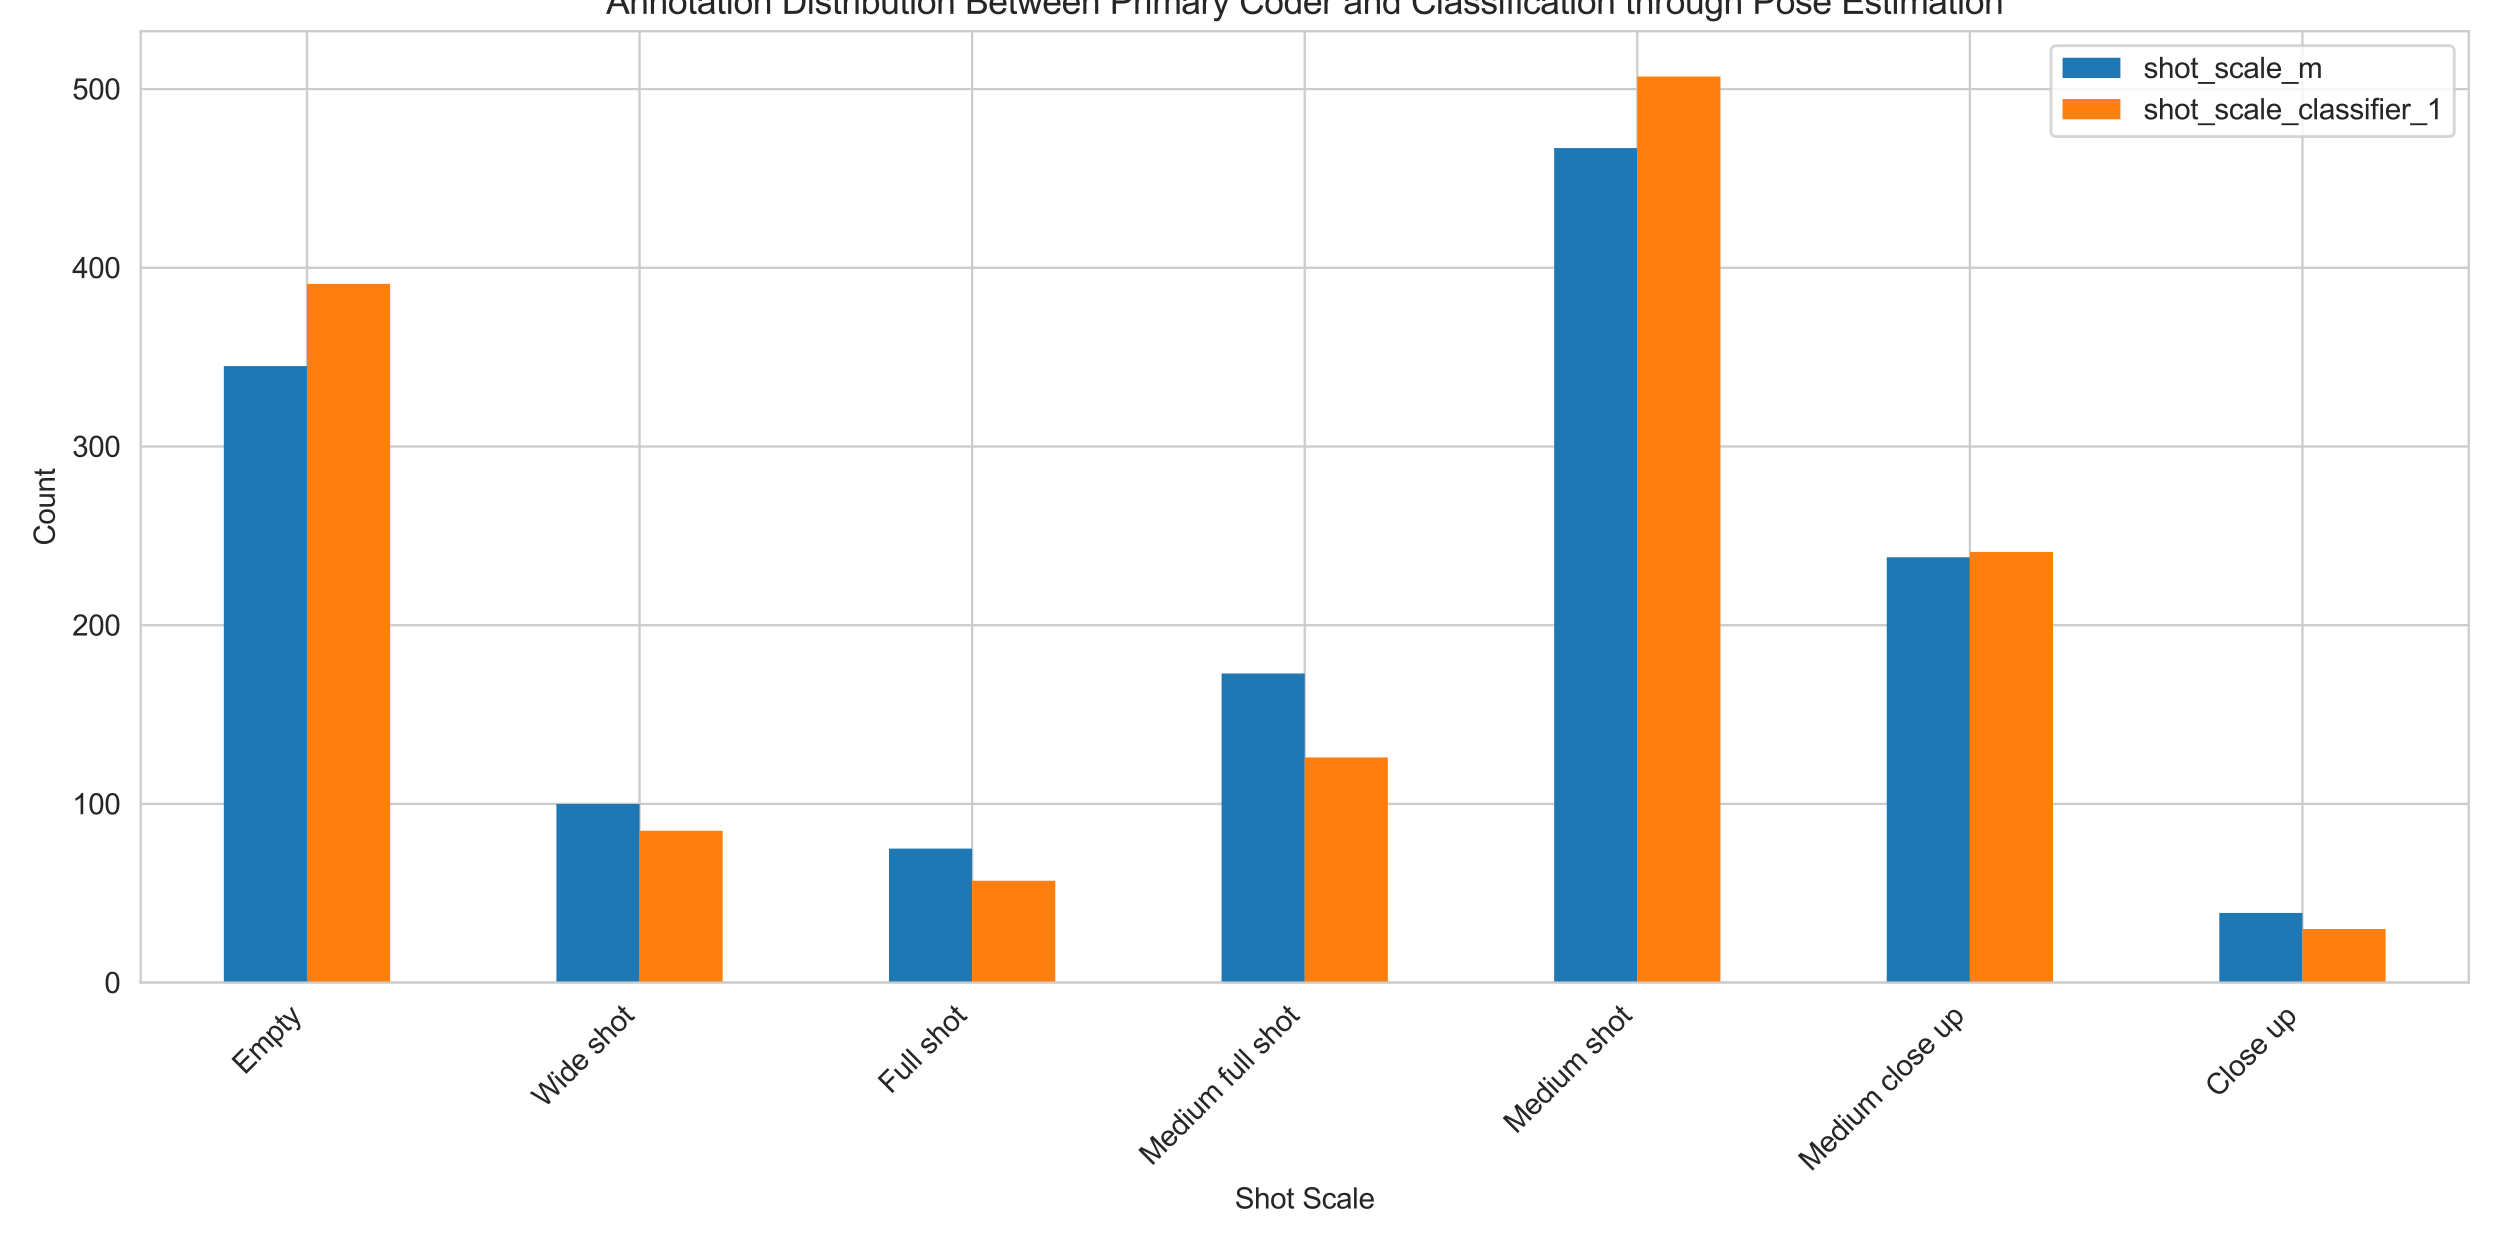 <?xml version="1.0" encoding="utf-8" standalone="no"?>
<!DOCTYPE svg PUBLIC "-//W3C//DTD SVG 1.1//EN"
  "http://www.w3.org/Graphics/SVG/1.1/DTD/svg11.dtd">
<svg xmlns:xlink="http://www.w3.org/1999/xlink" width="864pt" height="432pt" viewBox="0 0 864 432" xmlns="http://www.w3.org/2000/svg" version="1.1">
 <defs>
  <style type="text/css">*{stroke-linejoin: round; stroke-linecap: butt}</style>
 </defs>
 <g id="figure_1">
  <g id="patch_1">
   <path d="M 0 432 
L 864 432 
L 864 0 
L 0 0 
z
" style="fill: #ffffff"/>
  </g>
  <g id="axes_1">
   <g id="patch_2">
    <path d="M 48.62 339.599 
L 853.2 339.599 
L 853.2 10.8 
L 48.62 10.8 
z
" style="fill: #ffffff"/>
   </g>
   <g id="matplotlib.axis_1">
    <g id="xtick_1">
     <g id="line2d_1">
      <path d="M 106.09 339.599 
L 106.09 10.8 
" clip-path="url(#p7ef4efbaeb)" style="fill: none; stroke: #cccccc; stroke-width: 0.8; stroke-linecap: round"/>
     </g>
     <g id="text_1">
      <!-- Empty -->
      <g style="fill: #262626" transform="translate(84.563 371.699) rotate(-45) scale(0.1 -0.1)">
       <defs>
        <path id="ArialMT-45" d="M 506 0 
L 506 4581 
L 3819 4581 
L 3819 4041 
L 1113 4041 
L 1113 2638 
L 3647 2638 
L 3647 2100 
L 1113 2100 
L 1113 541 
L 3925 541 
L 3925 0 
L 506 0 
z
" transform="scale(0.016)"/>
        <path id="ArialMT-6d" d="M 422 0 
L 422 3319 
L 925 3319 
L 925 2853 
Q 1081 3097 1340 3245 
Q 1600 3394 1931 3394 
Q 2300 3394 2536 3241 
Q 2772 3088 2869 2813 
Q 3263 3394 3894 3394 
Q 4388 3394 4653 3120 
Q 4919 2847 4919 2278 
L 4919 0 
L 4359 0 
L 4359 2091 
Q 4359 2428 4304 2576 
Q 4250 2725 4106 2815 
Q 3963 2906 3769 2906 
Q 3419 2906 3187 2673 
Q 2956 2441 2956 1928 
L 2956 0 
L 2394 0 
L 2394 2156 
Q 2394 2531 2256 2718 
Q 2119 2906 1806 2906 
Q 1569 2906 1367 2781 
Q 1166 2656 1075 2415 
Q 984 2175 984 1722 
L 984 0 
L 422 0 
z
" transform="scale(0.016)"/>
        <path id="ArialMT-70" d="M 422 -1272 
L 422 3319 
L 934 3319 
L 934 2888 
Q 1116 3141 1344 3267 
Q 1572 3394 1897 3394 
Q 2322 3394 2647 3175 
Q 2972 2956 3137 2557 
Q 3303 2159 3303 1684 
Q 3303 1175 3120 767 
Q 2938 359 2589 142 
Q 2241 -75 1856 -75 
Q 1575 -75 1351 44 
Q 1128 163 984 344 
L 984 -1272 
L 422 -1272 
z
M 931 1641 
Q 931 1000 1190 694 
Q 1450 388 1819 388 
Q 2194 388 2461 705 
Q 2728 1022 2728 1688 
Q 2728 2322 2467 2637 
Q 2206 2953 1844 2953 
Q 1484 2953 1207 2617 
Q 931 2281 931 1641 
z
" transform="scale(0.016)"/>
        <path id="ArialMT-74" d="M 1650 503 
L 1731 6 
Q 1494 -44 1306 -44 
Q 1000 -44 831 53 
Q 663 150 594 308 
Q 525 466 525 972 
L 525 2881 
L 113 2881 
L 113 3319 
L 525 3319 
L 525 4141 
L 1084 4478 
L 1084 3319 
L 1650 3319 
L 1650 2881 
L 1084 2881 
L 1084 941 
Q 1084 700 1114 631 
Q 1144 563 1211 522 
Q 1278 481 1403 481 
Q 1497 481 1650 503 
z
" transform="scale(0.016)"/>
        <path id="ArialMT-79" d="M 397 -1278 
L 334 -750 
Q 519 -800 656 -800 
Q 844 -800 956 -737 
Q 1069 -675 1141 -563 
Q 1194 -478 1313 -144 
Q 1328 -97 1363 -6 
L 103 3319 
L 709 3319 
L 1400 1397 
Q 1534 1031 1641 628 
Q 1738 1016 1872 1384 
L 2581 3319 
L 3144 3319 
L 1881 -56 
Q 1678 -603 1566 -809 
Q 1416 -1088 1222 -1217 
Q 1028 -1347 759 -1347 
Q 597 -1347 397 -1278 
z
" transform="scale(0.016)"/>
       </defs>
       <use xlink:href="#ArialMT-45"/>
       <use xlink:href="#ArialMT-6d" transform="translate(66.699 0)"/>
       <use xlink:href="#ArialMT-70" transform="translate(150 0)"/>
       <use xlink:href="#ArialMT-74" transform="translate(205.615 0)"/>
       <use xlink:href="#ArialMT-79" transform="translate(233.398 0)"/>
      </g>
     </g>
    </g>
    <g id="xtick_2">
     <g id="line2d_2">
      <path d="M 221.03 339.599 
L 221.03 10.8 
" clip-path="url(#p7ef4efbaeb)" style="fill: none; stroke: #cccccc; stroke-width: 0.8; stroke-linecap: round"/>
     </g>
     <g id="text_2">
      <!-- Wide shot -->
      <g style="fill: #262626" transform="translate(188.186 383.099) rotate(-45) scale(0.1 -0.1)">
       <defs>
        <path id="ArialMT-57" d="M 1294 0 
L 78 4581 
L 700 4581 
L 1397 1578 
Q 1509 1106 1591 641 
Q 1766 1375 1797 1488 
L 2669 4581 
L 3400 4581 
L 4056 2263 
Q 4303 1400 4413 641 
Q 4500 1075 4641 1638 
L 5359 4581 
L 5969 4581 
L 4713 0 
L 4128 0 
L 3163 3491 
Q 3041 3928 3019 4028 
Q 2947 3713 2884 3491 
L 1913 0 
L 1294 0 
z
" transform="scale(0.016)"/>
        <path id="ArialMT-69" d="M 425 3934 
L 425 4581 
L 988 4581 
L 988 3934 
L 425 3934 
z
M 425 0 
L 425 3319 
L 988 3319 
L 988 0 
L 425 0 
z
" transform="scale(0.016)"/>
        <path id="ArialMT-64" d="M 2575 0 
L 2575 419 
Q 2259 -75 1647 -75 
Q 1250 -75 917 144 
Q 584 363 401 755 
Q 219 1147 219 1656 
Q 219 2153 384 2558 
Q 550 2963 881 3178 
Q 1213 3394 1622 3394 
Q 1922 3394 2156 3267 
Q 2391 3141 2538 2938 
L 2538 4581 
L 3097 4581 
L 3097 0 
L 2575 0 
z
M 797 1656 
Q 797 1019 1065 703 
Q 1334 388 1700 388 
Q 2069 388 2326 689 
Q 2584 991 2584 1609 
Q 2584 2291 2321 2609 
Q 2059 2928 1675 2928 
Q 1300 2928 1048 2622 
Q 797 2316 797 1656 
z
" transform="scale(0.016)"/>
        <path id="ArialMT-65" d="M 2694 1069 
L 3275 997 
Q 3138 488 2766 206 
Q 2394 -75 1816 -75 
Q 1088 -75 661 373 
Q 234 822 234 1631 
Q 234 2469 665 2931 
Q 1097 3394 1784 3394 
Q 2450 3394 2872 2941 
Q 3294 2488 3294 1666 
Q 3294 1616 3291 1516 
L 816 1516 
Q 847 969 1125 678 
Q 1403 388 1819 388 
Q 2128 388 2347 550 
Q 2566 713 2694 1069 
z
M 847 1978 
L 2700 1978 
Q 2663 2397 2488 2606 
Q 2219 2931 1791 2931 
Q 1403 2931 1139 2672 
Q 875 2413 847 1978 
z
" transform="scale(0.016)"/>
        <path id="ArialMT-20" transform="scale(0.016)"/>
        <path id="ArialMT-73" d="M 197 991 
L 753 1078 
Q 800 744 1014 566 
Q 1228 388 1613 388 
Q 2000 388 2187 545 
Q 2375 703 2375 916 
Q 2375 1106 2209 1216 
Q 2094 1291 1634 1406 
Q 1016 1563 777 1677 
Q 538 1791 414 1992 
Q 291 2194 291 2438 
Q 291 2659 392 2848 
Q 494 3038 669 3163 
Q 800 3259 1026 3326 
Q 1253 3394 1513 3394 
Q 1903 3394 2198 3281 
Q 2494 3169 2634 2976 
Q 2775 2784 2828 2463 
L 2278 2388 
Q 2241 2644 2061 2787 
Q 1881 2931 1553 2931 
Q 1166 2931 1000 2803 
Q 834 2675 834 2503 
Q 834 2394 903 2306 
Q 972 2216 1119 2156 
Q 1203 2125 1616 2013 
Q 2213 1853 2448 1751 
Q 2684 1650 2818 1456 
Q 2953 1263 2953 975 
Q 2953 694 2789 445 
Q 2625 197 2315 61 
Q 2006 -75 1616 -75 
Q 969 -75 630 194 
Q 291 463 197 991 
z
" transform="scale(0.016)"/>
        <path id="ArialMT-68" d="M 422 0 
L 422 4581 
L 984 4581 
L 984 2938 
Q 1378 3394 1978 3394 
Q 2347 3394 2619 3248 
Q 2891 3103 3008 2847 
Q 3125 2591 3125 2103 
L 3125 0 
L 2563 0 
L 2563 2103 
Q 2563 2525 2380 2717 
Q 2197 2909 1863 2909 
Q 1613 2909 1392 2779 
Q 1172 2650 1078 2428 
Q 984 2206 984 1816 
L 984 0 
L 422 0 
z
" transform="scale(0.016)"/>
        <path id="ArialMT-6f" d="M 213 1659 
Q 213 2581 725 3025 
Q 1153 3394 1769 3394 
Q 2453 3394 2887 2945 
Q 3322 2497 3322 1706 
Q 3322 1066 3130 698 
Q 2938 331 2570 128 
Q 2203 -75 1769 -75 
Q 1072 -75 642 372 
Q 213 819 213 1659 
z
M 791 1659 
Q 791 1022 1069 705 
Q 1347 388 1769 388 
Q 2188 388 2466 706 
Q 2744 1025 2744 1678 
Q 2744 2294 2464 2611 
Q 2184 2928 1769 2928 
Q 1347 2928 1069 2612 
Q 791 2297 791 1659 
z
" transform="scale(0.016)"/>
       </defs>
       <use xlink:href="#ArialMT-57"/>
       <use xlink:href="#ArialMT-69" transform="translate(94.385 0)"/>
       <use xlink:href="#ArialMT-64" transform="translate(116.602 0)"/>
       <use xlink:href="#ArialMT-65" transform="translate(172.217 0)"/>
       <use xlink:href="#ArialMT-20" transform="translate(227.832 0)"/>
       <use xlink:href="#ArialMT-73" transform="translate(255.615 0)"/>
       <use xlink:href="#ArialMT-68" transform="translate(305.615 0)"/>
       <use xlink:href="#ArialMT-6f" transform="translate(361.23 0)"/>
       <use xlink:href="#ArialMT-74" transform="translate(416.846 0)"/>
      </g>
     </g>
    </g>
    <g id="xtick_3">
     <g id="line2d_3">
      <path d="M 335.97 339.599 
L 335.97 10.8 
" clip-path="url(#p7ef4efbaeb)" style="fill: none; stroke: #cccccc; stroke-width: 0.8; stroke-linecap: round"/>
     </g>
     <g id="text_3">
      <!-- Full shot -->
      <g style="fill: #262626" transform="translate(307.843 378.382) rotate(-45) scale(0.1 -0.1)">
       <defs>
        <path id="ArialMT-46" d="M 525 0 
L 525 4581 
L 3616 4581 
L 3616 4041 
L 1131 4041 
L 1131 2622 
L 3281 2622 
L 3281 2081 
L 1131 2081 
L 1131 0 
L 525 0 
z
" transform="scale(0.016)"/>
        <path id="ArialMT-75" d="M 2597 0 
L 2597 488 
Q 2209 -75 1544 -75 
Q 1250 -75 995 37 
Q 741 150 617 320 
Q 494 491 444 738 
Q 409 903 409 1263 
L 409 3319 
L 972 3319 
L 972 1478 
Q 972 1038 1006 884 
Q 1059 663 1231 536 
Q 1403 409 1656 409 
Q 1909 409 2131 539 
Q 2353 669 2445 892 
Q 2538 1116 2538 1541 
L 2538 3319 
L 3100 3319 
L 3100 0 
L 2597 0 
z
" transform="scale(0.016)"/>
        <path id="ArialMT-6c" d="M 409 0 
L 409 4581 
L 972 4581 
L 972 0 
L 409 0 
z
" transform="scale(0.016)"/>
       </defs>
       <use xlink:href="#ArialMT-46"/>
       <use xlink:href="#ArialMT-75" transform="translate(61.084 0)"/>
       <use xlink:href="#ArialMT-6c" transform="translate(116.699 0)"/>
       <use xlink:href="#ArialMT-6c" transform="translate(138.916 0)"/>
       <use xlink:href="#ArialMT-20" transform="translate(161.133 0)"/>
       <use xlink:href="#ArialMT-73" transform="translate(188.916 0)"/>
       <use xlink:href="#ArialMT-68" transform="translate(238.916 0)"/>
       <use xlink:href="#ArialMT-6f" transform="translate(294.531 0)"/>
       <use xlink:href="#ArialMT-74" transform="translate(350.146 0)"/>
      </g>
     </g>
    </g>
    <g id="xtick_4">
     <g id="line2d_4">
      <path d="M 450.91 339.599 
L 450.91 10.8 
" clip-path="url(#p7ef4efbaeb)" style="fill: none; stroke: #cccccc; stroke-width: 0.8; stroke-linecap: round"/>
     </g>
     <g id="text_4">
      <!-- Medium full shot -->
      <g style="fill: #262626" transform="translate(398.025 403.14) rotate(-45) scale(0.1 -0.1)">
       <defs>
        <path id="ArialMT-4d" d="M 475 0 
L 475 4581 
L 1388 4581 
L 2472 1338 
Q 2622 884 2691 659 
Q 2769 909 2934 1394 
L 4031 4581 
L 4847 4581 
L 4847 0 
L 4263 0 
L 4263 3834 
L 2931 0 
L 2384 0 
L 1059 3900 
L 1059 0 
L 475 0 
z
" transform="scale(0.016)"/>
        <path id="ArialMT-66" d="M 556 0 
L 556 2881 
L 59 2881 
L 59 3319 
L 556 3319 
L 556 3672 
Q 556 4006 616 4169 
Q 697 4388 901 4523 
Q 1106 4659 1475 4659 
Q 1713 4659 2000 4603 
L 1916 4113 
Q 1741 4144 1584 4144 
Q 1328 4144 1222 4034 
Q 1116 3925 1116 3625 
L 1116 3319 
L 1763 3319 
L 1763 2881 
L 1116 2881 
L 1116 0 
L 556 0 
z
" transform="scale(0.016)"/>
       </defs>
       <use xlink:href="#ArialMT-4d"/>
       <use xlink:href="#ArialMT-65" transform="translate(83.301 0)"/>
       <use xlink:href="#ArialMT-64" transform="translate(138.916 0)"/>
       <use xlink:href="#ArialMT-69" transform="translate(194.531 0)"/>
       <use xlink:href="#ArialMT-75" transform="translate(216.748 0)"/>
       <use xlink:href="#ArialMT-6d" transform="translate(272.363 0)"/>
       <use xlink:href="#ArialMT-20" transform="translate(355.664 0)"/>
       <use xlink:href="#ArialMT-66" transform="translate(383.447 0)"/>
       <use xlink:href="#ArialMT-75" transform="translate(411.23 0)"/>
       <use xlink:href="#ArialMT-6c" transform="translate(466.846 0)"/>
       <use xlink:href="#ArialMT-6c" transform="translate(489.062 0)"/>
       <use xlink:href="#ArialMT-20" transform="translate(511.279 0)"/>
       <use xlink:href="#ArialMT-73" transform="translate(539.062 0)"/>
       <use xlink:href="#ArialMT-68" transform="translate(589.062 0)"/>
       <use xlink:href="#ArialMT-6f" transform="translate(644.678 0)"/>
       <use xlink:href="#ArialMT-74" transform="translate(700.293 0)"/>
      </g>
     </g>
    </g>
    <g id="xtick_5">
     <g id="line2d_5">
      <path d="M 565.85 339.599 
L 565.85 10.8 
" clip-path="url(#p7ef4efbaeb)" style="fill: none; stroke: #cccccc; stroke-width: 0.8; stroke-linecap: round"/>
     </g>
     <g id="text_5">
      <!-- Medium shot -->
      <g style="fill: #262626" transform="translate(523.968 392.136) rotate(-45) scale(0.1 -0.1)">
       <use xlink:href="#ArialMT-4d"/>
       <use xlink:href="#ArialMT-65" transform="translate(83.301 0)"/>
       <use xlink:href="#ArialMT-64" transform="translate(138.916 0)"/>
       <use xlink:href="#ArialMT-69" transform="translate(194.531 0)"/>
       <use xlink:href="#ArialMT-75" transform="translate(216.748 0)"/>
       <use xlink:href="#ArialMT-6d" transform="translate(272.363 0)"/>
       <use xlink:href="#ArialMT-20" transform="translate(355.664 0)"/>
       <use xlink:href="#ArialMT-73" transform="translate(383.447 0)"/>
       <use xlink:href="#ArialMT-68" transform="translate(433.447 0)"/>
       <use xlink:href="#ArialMT-6f" transform="translate(489.062 0)"/>
       <use xlink:href="#ArialMT-74" transform="translate(544.678 0)"/>
      </g>
     </g>
    </g>
    <g id="xtick_6">
     <g id="line2d_6">
      <path d="M 680.79 339.599 
L 680.79 10.8 
" clip-path="url(#p7ef4efbaeb)" style="fill: none; stroke: #cccccc; stroke-width: 0.8; stroke-linecap: round"/>
     </g>
     <g id="text_6">
      <!-- Medium close up -->
      <g style="fill: #262626" transform="translate(625.937 405.107) rotate(-45) scale(0.1 -0.1)">
       <defs>
        <path id="ArialMT-63" d="M 2588 1216 
L 3141 1144 
Q 3050 572 2676 248 
Q 2303 -75 1759 -75 
Q 1078 -75 664 370 
Q 250 816 250 1647 
Q 250 2184 428 2587 
Q 606 2991 970 3192 
Q 1334 3394 1763 3394 
Q 2303 3394 2647 3120 
Q 2991 2847 3088 2344 
L 2541 2259 
Q 2463 2594 2264 2762 
Q 2066 2931 1784 2931 
Q 1359 2931 1093 2626 
Q 828 2322 828 1663 
Q 828 994 1084 691 
Q 1341 388 1753 388 
Q 2084 388 2306 591 
Q 2528 794 2588 1216 
z
" transform="scale(0.016)"/>
       </defs>
       <use xlink:href="#ArialMT-4d"/>
       <use xlink:href="#ArialMT-65" transform="translate(83.301 0)"/>
       <use xlink:href="#ArialMT-64" transform="translate(138.916 0)"/>
       <use xlink:href="#ArialMT-69" transform="translate(194.531 0)"/>
       <use xlink:href="#ArialMT-75" transform="translate(216.748 0)"/>
       <use xlink:href="#ArialMT-6d" transform="translate(272.363 0)"/>
       <use xlink:href="#ArialMT-20" transform="translate(355.664 0)"/>
       <use xlink:href="#ArialMT-63" transform="translate(383.447 0)"/>
       <use xlink:href="#ArialMT-6c" transform="translate(433.447 0)"/>
       <use xlink:href="#ArialMT-6f" transform="translate(455.664 0)"/>
       <use xlink:href="#ArialMT-73" transform="translate(511.279 0)"/>
       <use xlink:href="#ArialMT-65" transform="translate(561.279 0)"/>
       <use xlink:href="#ArialMT-20" transform="translate(616.895 0)"/>
       <use xlink:href="#ArialMT-75" transform="translate(644.678 0)"/>
       <use xlink:href="#ArialMT-70" transform="translate(700.293 0)"/>
      </g>
     </g>
    </g>
    <g id="xtick_7">
     <g id="line2d_7">
      <path d="M 795.73 339.599 
L 795.73 10.8 
" clip-path="url(#p7ef4efbaeb)" style="fill: none; stroke: #cccccc; stroke-width: 0.8; stroke-linecap: round"/>
     </g>
     <g id="text_7">
      <!-- Close up -->
      <g style="fill: #262626" transform="translate(766.418 379.653) rotate(-45) scale(0.1 -0.1)">
       <defs>
        <path id="ArialMT-43" d="M 3763 1606 
L 4369 1453 
Q 4178 706 3683 314 
Q 3188 -78 2472 -78 
Q 1731 -78 1267 223 
Q 803 525 561 1097 
Q 319 1669 319 2325 
Q 319 3041 592 3573 
Q 866 4106 1370 4382 
Q 1875 4659 2481 4659 
Q 3169 4659 3637 4309 
Q 4106 3959 4291 3325 
L 3694 3184 
Q 3534 3684 3231 3912 
Q 2928 4141 2469 4141 
Q 1941 4141 1586 3887 
Q 1231 3634 1087 3207 
Q 944 2781 944 2328 
Q 944 1744 1114 1308 
Q 1284 872 1643 656 
Q 2003 441 2422 441 
Q 2931 441 3284 734 
Q 3638 1028 3763 1606 
z
" transform="scale(0.016)"/>
       </defs>
       <use xlink:href="#ArialMT-43"/>
       <use xlink:href="#ArialMT-6c" transform="translate(72.217 0)"/>
       <use xlink:href="#ArialMT-6f" transform="translate(94.434 0)"/>
       <use xlink:href="#ArialMT-73" transform="translate(150.049 0)"/>
       <use xlink:href="#ArialMT-65" transform="translate(200.049 0)"/>
       <use xlink:href="#ArialMT-20" transform="translate(255.664 0)"/>
       <use xlink:href="#ArialMT-75" transform="translate(283.447 0)"/>
       <use xlink:href="#ArialMT-70" transform="translate(339.062 0)"/>
      </g>
     </g>
    </g>
    <g id="text_8">
     <!-- Shot Scale -->
     <g style="fill: #262626" transform="translate(426.729 417.671) scale(0.1 -0.1)">
      <defs>
       <path id="ArialMT-53" d="M 288 1472 
L 859 1522 
Q 900 1178 1048 958 
Q 1197 738 1509 602 
Q 1822 466 2213 466 
Q 2559 466 2825 569 
Q 3091 672 3220 851 
Q 3350 1031 3350 1244 
Q 3350 1459 3225 1620 
Q 3100 1781 2813 1891 
Q 2628 1963 1997 2114 
Q 1366 2266 1113 2400 
Q 784 2572 623 2826 
Q 463 3081 463 3397 
Q 463 3744 659 4045 
Q 856 4347 1234 4503 
Q 1613 4659 2075 4659 
Q 2584 4659 2973 4495 
Q 3363 4331 3572 4012 
Q 3781 3694 3797 3291 
L 3216 3247 
Q 3169 3681 2898 3903 
Q 2628 4125 2100 4125 
Q 1550 4125 1298 3923 
Q 1047 3722 1047 3438 
Q 1047 3191 1225 3031 
Q 1400 2872 2139 2705 
Q 2878 2538 3153 2413 
Q 3553 2228 3743 1945 
Q 3934 1663 3934 1294 
Q 3934 928 3725 604 
Q 3516 281 3123 101 
Q 2731 -78 2241 -78 
Q 1619 -78 1198 103 
Q 778 284 539 648 
Q 300 1013 288 1472 
z
" transform="scale(0.016)"/>
       <path id="ArialMT-61" d="M 2588 409 
Q 2275 144 1986 34 
Q 1697 -75 1366 -75 
Q 819 -75 525 192 
Q 231 459 231 875 
Q 231 1119 342 1320 
Q 453 1522 633 1644 
Q 813 1766 1038 1828 
Q 1203 1872 1538 1913 
Q 2219 1994 2541 2106 
Q 2544 2222 2544 2253 
Q 2544 2597 2384 2738 
Q 2169 2928 1744 2928 
Q 1347 2928 1158 2789 
Q 969 2650 878 2297 
L 328 2372 
Q 403 2725 575 2942 
Q 747 3159 1072 3276 
Q 1397 3394 1825 3394 
Q 2250 3394 2515 3294 
Q 2781 3194 2906 3042 
Q 3031 2891 3081 2659 
Q 3109 2516 3109 2141 
L 3109 1391 
Q 3109 606 3145 398 
Q 3181 191 3288 0 
L 2700 0 
Q 2613 175 2588 409 
z
M 2541 1666 
Q 2234 1541 1622 1453 
Q 1275 1403 1131 1340 
Q 988 1278 909 1158 
Q 831 1038 831 891 
Q 831 666 1001 516 
Q 1172 366 1500 366 
Q 1825 366 2078 508 
Q 2331 650 2450 897 
Q 2541 1088 2541 1459 
L 2541 1666 
z
" transform="scale(0.016)"/>
      </defs>
      <use xlink:href="#ArialMT-53"/>
      <use xlink:href="#ArialMT-68" transform="translate(66.699 0)"/>
      <use xlink:href="#ArialMT-6f" transform="translate(122.314 0)"/>
      <use xlink:href="#ArialMT-74" transform="translate(177.93 0)"/>
      <use xlink:href="#ArialMT-20" transform="translate(205.713 0)"/>
      <use xlink:href="#ArialMT-53" transform="translate(233.496 0)"/>
      <use xlink:href="#ArialMT-63" transform="translate(300.195 0)"/>
      <use xlink:href="#ArialMT-61" transform="translate(350.195 0)"/>
      <use xlink:href="#ArialMT-6c" transform="translate(405.811 0)"/>
      <use xlink:href="#ArialMT-65" transform="translate(428.027 0)"/>
     </g>
    </g>
   </g>
   <g id="matplotlib.axis_2">
    <g id="ytick_1">
     <g id="line2d_8">
      <path d="M 48.62 339.599 
L 853.2 339.599 
" clip-path="url(#p7ef4efbaeb)" style="fill: none; stroke: #cccccc; stroke-width: 0.8; stroke-linecap: round"/>
     </g>
     <g id="text_9">
      <!-- 0 -->
      <g style="fill: #262626" transform="translate(36.059 343.178) scale(0.1 -0.1)">
       <defs>
        <path id="ArialMT-30" d="M 266 2259 
Q 266 3072 433 3567 
Q 600 4063 929 4331 
Q 1259 4600 1759 4600 
Q 2128 4600 2406 4451 
Q 2684 4303 2865 4023 
Q 3047 3744 3150 3342 
Q 3253 2941 3253 2259 
Q 3253 1453 3087 958 
Q 2922 463 2592 192 
Q 2263 -78 1759 -78 
Q 1097 -78 719 397 
Q 266 969 266 2259 
z
M 844 2259 
Q 844 1131 1108 757 
Q 1372 384 1759 384 
Q 2147 384 2411 759 
Q 2675 1134 2675 2259 
Q 2675 3391 2411 3762 
Q 2147 4134 1753 4134 
Q 1366 4134 1134 3806 
Q 844 3388 844 2259 
z
" transform="scale(0.016)"/>
       </defs>
       <use xlink:href="#ArialMT-30"/>
      </g>
     </g>
    </g>
    <g id="ytick_2">
     <g id="line2d_9">
      <path d="M 48.62 277.835 
L 853.2 277.835 
" clip-path="url(#p7ef4efbaeb)" style="fill: none; stroke: #cccccc; stroke-width: 0.8; stroke-linecap: round"/>
     </g>
     <g id="text_10">
      <!-- 100 -->
      <g style="fill: #262626" transform="translate(24.937 281.414) scale(0.1 -0.1)">
       <defs>
        <path id="ArialMT-31" d="M 2384 0 
L 1822 0 
L 1822 3584 
Q 1619 3391 1289 3197 
Q 959 3003 697 2906 
L 697 3450 
Q 1169 3672 1522 3987 
Q 1875 4303 2022 4600 
L 2384 4600 
L 2384 0 
z
" transform="scale(0.016)"/>
       </defs>
       <use xlink:href="#ArialMT-31"/>
       <use xlink:href="#ArialMT-30" transform="translate(55.615 0)"/>
       <use xlink:href="#ArialMT-30" transform="translate(111.23 0)"/>
      </g>
     </g>
    </g>
    <g id="ytick_3">
     <g id="line2d_10">
      <path d="M 48.62 216.071 
L 853.2 216.071 
" clip-path="url(#p7ef4efbaeb)" style="fill: none; stroke: #cccccc; stroke-width: 0.8; stroke-linecap: round"/>
     </g>
     <g id="text_11">
      <!-- 200 -->
      <g style="fill: #262626" transform="translate(24.937 219.65) scale(0.1 -0.1)">
       <defs>
        <path id="ArialMT-32" d="M 3222 541 
L 3222 0 
L 194 0 
Q 188 203 259 391 
Q 375 700 629 1000 
Q 884 1300 1366 1694 
Q 2113 2306 2375 2664 
Q 2638 3022 2638 3341 
Q 2638 3675 2398 3904 
Q 2159 4134 1775 4134 
Q 1369 4134 1125 3890 
Q 881 3647 878 3216 
L 300 3275 
Q 359 3922 746 4261 
Q 1134 4600 1788 4600 
Q 2447 4600 2831 4234 
Q 3216 3869 3216 3328 
Q 3216 3053 3103 2787 
Q 2991 2522 2730 2228 
Q 2469 1934 1863 1422 
Q 1356 997 1212 845 
Q 1069 694 975 541 
L 3222 541 
z
" transform="scale(0.016)"/>
       </defs>
       <use xlink:href="#ArialMT-32"/>
       <use xlink:href="#ArialMT-30" transform="translate(55.615 0)"/>
       <use xlink:href="#ArialMT-30" transform="translate(111.23 0)"/>
      </g>
     </g>
    </g>
    <g id="ytick_4">
     <g id="line2d_11">
      <path d="M 48.62 154.308 
L 853.2 154.308 
" clip-path="url(#p7ef4efbaeb)" style="fill: none; stroke: #cccccc; stroke-width: 0.8; stroke-linecap: round"/>
     </g>
     <g id="text_12">
      <!-- 300 -->
      <g style="fill: #262626" transform="translate(24.937 157.887) scale(0.1 -0.1)">
       <defs>
        <path id="ArialMT-33" d="M 269 1209 
L 831 1284 
Q 928 806 1161 595 
Q 1394 384 1728 384 
Q 2125 384 2398 659 
Q 2672 934 2672 1341 
Q 2672 1728 2419 1979 
Q 2166 2231 1775 2231 
Q 1616 2231 1378 2169 
L 1441 2663 
Q 1497 2656 1531 2656 
Q 1891 2656 2178 2843 
Q 2466 3031 2466 3422 
Q 2466 3731 2256 3934 
Q 2047 4138 1716 4138 
Q 1388 4138 1169 3931 
Q 950 3725 888 3313 
L 325 3413 
Q 428 3978 793 4289 
Q 1159 4600 1703 4600 
Q 2078 4600 2393 4439 
Q 2709 4278 2876 4000 
Q 3044 3722 3044 3409 
Q 3044 3113 2884 2869 
Q 2725 2625 2413 2481 
Q 2819 2388 3044 2092 
Q 3269 1797 3269 1353 
Q 3269 753 2831 336 
Q 2394 -81 1725 -81 
Q 1122 -81 723 278 
Q 325 638 269 1209 
z
" transform="scale(0.016)"/>
       </defs>
       <use xlink:href="#ArialMT-33"/>
       <use xlink:href="#ArialMT-30" transform="translate(55.615 0)"/>
       <use xlink:href="#ArialMT-30" transform="translate(111.23 0)"/>
      </g>
     </g>
    </g>
    <g id="ytick_5">
     <g id="line2d_12">
      <path d="M 48.62 92.544 
L 853.2 92.544 
" clip-path="url(#p7ef4efbaeb)" style="fill: none; stroke: #cccccc; stroke-width: 0.8; stroke-linecap: round"/>
     </g>
     <g id="text_13">
      <!-- 400 -->
      <g style="fill: #262626" transform="translate(24.937 96.123) scale(0.1 -0.1)">
       <defs>
        <path id="ArialMT-34" d="M 2069 0 
L 2069 1097 
L 81 1097 
L 81 1613 
L 2172 4581 
L 2631 4581 
L 2631 1613 
L 3250 1613 
L 3250 1097 
L 2631 1097 
L 2631 0 
L 2069 0 
z
M 2069 1613 
L 2069 3678 
L 634 1613 
L 2069 1613 
z
" transform="scale(0.016)"/>
       </defs>
       <use xlink:href="#ArialMT-34"/>
       <use xlink:href="#ArialMT-30" transform="translate(55.615 0)"/>
       <use xlink:href="#ArialMT-30" transform="translate(111.23 0)"/>
      </g>
     </g>
    </g>
    <g id="ytick_6">
     <g id="line2d_13">
      <path d="M 48.62 30.781 
L 853.2 30.781 
" clip-path="url(#p7ef4efbaeb)" style="fill: none; stroke: #cccccc; stroke-width: 0.8; stroke-linecap: round"/>
     </g>
     <g id="text_14">
      <!-- 500 -->
      <g style="fill: #262626" transform="translate(24.937 34.359) scale(0.1 -0.1)">
       <defs>
        <path id="ArialMT-35" d="M 266 1200 
L 856 1250 
Q 922 819 1161 601 
Q 1400 384 1738 384 
Q 2144 384 2425 690 
Q 2706 997 2706 1503 
Q 2706 1984 2436 2262 
Q 2166 2541 1728 2541 
Q 1456 2541 1237 2417 
Q 1019 2294 894 2097 
L 366 2166 
L 809 4519 
L 3088 4519 
L 3088 3981 
L 1259 3981 
L 1013 2750 
Q 1425 3038 1878 3038 
Q 2478 3038 2890 2622 
Q 3303 2206 3303 1553 
Q 3303 931 2941 478 
Q 2500 -78 1738 -78 
Q 1113 -78 717 272 
Q 322 622 266 1200 
z
" transform="scale(0.016)"/>
       </defs>
       <use xlink:href="#ArialMT-35"/>
       <use xlink:href="#ArialMT-30" transform="translate(55.615 0)"/>
       <use xlink:href="#ArialMT-30" transform="translate(111.23 0)"/>
      </g>
     </g>
    </g>
    <g id="text_15">
     <!-- Count -->
     <g style="fill: #262626" transform="translate(18.95 188.541) rotate(-90) scale(0.1 -0.1)">
      <defs>
       <path id="ArialMT-6e" d="M 422 0 
L 422 3319 
L 928 3319 
L 928 2847 
Q 1294 3394 1984 3394 
Q 2284 3394 2536 3286 
Q 2788 3178 2913 3003 
Q 3038 2828 3088 2588 
Q 3119 2431 3119 2041 
L 3119 0 
L 2556 0 
L 2556 2019 
Q 2556 2363 2490 2533 
Q 2425 2703 2258 2804 
Q 2091 2906 1866 2906 
Q 1506 2906 1245 2678 
Q 984 2450 984 1813 
L 984 0 
L 422 0 
z
" transform="scale(0.016)"/>
      </defs>
      <use xlink:href="#ArialMT-43"/>
      <use xlink:href="#ArialMT-6f" transform="translate(72.217 0)"/>
      <use xlink:href="#ArialMT-75" transform="translate(127.832 0)"/>
      <use xlink:href="#ArialMT-6e" transform="translate(183.447 0)"/>
      <use xlink:href="#ArialMT-74" transform="translate(239.062 0)"/>
     </g>
    </g>
   </g>
   <g id="patch_3">
    <path d="M 77.355 339.599 
L 106.09 339.599 
L 106.09 126.514 
L 77.355 126.514 
z
" clip-path="url(#p7ef4efbaeb)" style="fill: #1f77b4"/>
   </g>
   <g id="patch_4">
    <path d="M 192.295 339.599 
L 221.03 339.599 
L 221.03 277.835 
L 192.295 277.835 
z
" clip-path="url(#p7ef4efbaeb)" style="fill: #1f77b4"/>
   </g>
   <g id="patch_5">
    <path d="M 307.235 339.599 
L 335.97 339.599 
L 335.97 293.276 
L 307.235 293.276 
z
" clip-path="url(#p7ef4efbaeb)" style="fill: #1f77b4"/>
   </g>
   <g id="patch_6">
    <path d="M 422.175 339.599 
L 450.91 339.599 
L 450.91 232.748 
L 422.175 232.748 
z
" clip-path="url(#p7ef4efbaeb)" style="fill: #1f77b4"/>
   </g>
   <g id="patch_7">
    <path d="M 537.115 339.599 
L 565.85 339.599 
L 565.85 51.163 
L 537.115 51.163 
z
" clip-path="url(#p7ef4efbaeb)" style="fill: #1f77b4"/>
   </g>
   <g id="patch_8">
    <path d="M 652.055 339.599 
L 680.79 339.599 
L 680.79 192.601 
L 652.055 192.601 
z
" clip-path="url(#p7ef4efbaeb)" style="fill: #1f77b4"/>
   </g>
   <g id="patch_9">
    <path d="M 766.995 339.599 
L 795.73 339.599 
L 795.73 315.511 
L 766.995 315.511 
z
" clip-path="url(#p7ef4efbaeb)" style="fill: #1f77b4"/>
   </g>
   <g id="patch_10">
    <path d="M 106.09 339.599 
L 134.825 339.599 
L 134.825 98.103 
L 106.09 98.103 
z
" clip-path="url(#p7ef4efbaeb)" style="fill: #ff7f0e"/>
   </g>
   <g id="patch_11">
    <path d="M 221.03 339.599 
L 249.765 339.599 
L 249.765 287.1 
L 221.03 287.1 
z
" clip-path="url(#p7ef4efbaeb)" style="fill: #ff7f0e"/>
   </g>
   <g id="patch_12">
    <path d="M 335.97 339.599 
L 364.705 339.599 
L 364.705 304.393 
L 335.97 304.393 
z
" clip-path="url(#p7ef4efbaeb)" style="fill: #ff7f0e"/>
   </g>
   <g id="patch_13">
    <path d="M 450.91 339.599 
L 479.645 339.599 
L 479.645 261.777 
L 450.91 261.777 
z
" clip-path="url(#p7ef4efbaeb)" style="fill: #ff7f0e"/>
   </g>
   <g id="patch_14">
    <path d="M 565.85 339.599 
L 594.585 339.599 
L 594.585 26.457 
L 565.85 26.457 
z
" clip-path="url(#p7ef4efbaeb)" style="fill: #ff7f0e"/>
   </g>
   <g id="patch_15">
    <path d="M 680.79 339.599 
L 709.525 339.599 
L 709.525 190.748 
L 680.79 190.748 
z
" clip-path="url(#p7ef4efbaeb)" style="fill: #ff7f0e"/>
   </g>
   <g id="patch_16">
    <path d="M 795.73 339.599 
L 824.465 339.599 
L 824.465 321.07 
L 795.73 321.07 
z
" clip-path="url(#p7ef4efbaeb)" style="fill: #ff7f0e"/>
   </g>
   <g id="patch_17">
    <path d="M 48.62 339.599 
L 48.62 10.8 
" style="fill: none; stroke: #cccccc; stroke-width: 0.8; stroke-linejoin: miter; stroke-linecap: square"/>
   </g>
   <g id="patch_18">
    <path d="M 853.2 339.599 
L 853.2 10.8 
" style="fill: none; stroke: #cccccc; stroke-width: 0.8; stroke-linejoin: miter; stroke-linecap: square"/>
   </g>
   <g id="patch_19">
    <path d="M 48.62 339.599 
L 853.2 339.599 
" style="fill: none; stroke: #cccccc; stroke-width: 0.8; stroke-linejoin: miter; stroke-linecap: square"/>
   </g>
   <g id="patch_20">
    <path d="M 48.62 10.8 
L 853.2 10.8 
" style="fill: none; stroke: #cccccc; stroke-width: 0.8; stroke-linejoin: miter; stroke-linecap: square"/>
   </g>
   <g id="text_16">
    <!-- Annotation Distribution Between Primary Coder and Classification through Pose Estimation -->
    <g style="fill: #262626" transform="translate(209.467 4.8) scale(0.12 -0.12)">
     <defs>
      <path id="ArialMT-41" d="M -9 0 
L 1750 4581 
L 2403 4581 
L 4278 0 
L 3588 0 
L 3053 1388 
L 1138 1388 
L 634 0 
L -9 0 
z
M 1313 1881 
L 2866 1881 
L 2388 3150 
Q 2169 3728 2063 4100 
Q 1975 3659 1816 3225 
L 1313 1881 
z
" transform="scale(0.016)"/>
      <path id="ArialMT-44" d="M 494 0 
L 494 4581 
L 2072 4581 
Q 2606 4581 2888 4516 
Q 3281 4425 3559 4188 
Q 3922 3881 4101 3404 
Q 4281 2928 4281 2316 
Q 4281 1794 4159 1391 
Q 4038 988 3847 723 
Q 3656 459 3429 307 
Q 3203 156 2883 78 
Q 2563 0 2147 0 
L 494 0 
z
M 1100 541 
L 2078 541 
Q 2531 541 2789 625 
Q 3047 709 3200 863 
Q 3416 1078 3536 1442 
Q 3656 1806 3656 2325 
Q 3656 3044 3420 3430 
Q 3184 3816 2847 3947 
Q 2603 4041 2063 4041 
L 1100 4041 
L 1100 541 
z
" transform="scale(0.016)"/>
      <path id="ArialMT-72" d="M 416 0 
L 416 3319 
L 922 3319 
L 922 2816 
Q 1116 3169 1280 3281 
Q 1444 3394 1641 3394 
Q 1925 3394 2219 3213 
L 2025 2691 
Q 1819 2813 1613 2813 
Q 1428 2813 1281 2702 
Q 1134 2591 1072 2394 
Q 978 2094 978 1738 
L 978 0 
L 416 0 
z
" transform="scale(0.016)"/>
      <path id="ArialMT-62" d="M 941 0 
L 419 0 
L 419 4581 
L 981 4581 
L 981 2947 
Q 1338 3394 1891 3394 
Q 2197 3394 2470 3270 
Q 2744 3147 2920 2923 
Q 3097 2700 3197 2384 
Q 3297 2069 3297 1709 
Q 3297 856 2875 390 
Q 2453 -75 1863 -75 
Q 1275 -75 941 416 
L 941 0 
z
M 934 1684 
Q 934 1088 1097 822 
Q 1363 388 1816 388 
Q 2184 388 2453 708 
Q 2722 1028 2722 1663 
Q 2722 2313 2464 2622 
Q 2206 2931 1841 2931 
Q 1472 2931 1203 2611 
Q 934 2291 934 1684 
z
" transform="scale(0.016)"/>
      <path id="ArialMT-42" d="M 469 0 
L 469 4581 
L 2188 4581 
Q 2713 4581 3030 4442 
Q 3347 4303 3526 4014 
Q 3706 3725 3706 3409 
Q 3706 3116 3547 2856 
Q 3388 2597 3066 2438 
Q 3481 2316 3704 2022 
Q 3928 1728 3928 1328 
Q 3928 1006 3792 729 
Q 3656 453 3456 303 
Q 3256 153 2954 76 
Q 2653 0 2216 0 
L 469 0 
z
M 1075 2656 
L 2066 2656 
Q 2469 2656 2644 2709 
Q 2875 2778 2992 2937 
Q 3109 3097 3109 3338 
Q 3109 3566 3000 3739 
Q 2891 3913 2687 3977 
Q 2484 4041 1991 4041 
L 1075 4041 
L 1075 2656 
z
M 1075 541 
L 2216 541 
Q 2509 541 2628 563 
Q 2838 600 2978 687 
Q 3119 775 3209 942 
Q 3300 1109 3300 1328 
Q 3300 1584 3169 1773 
Q 3038 1963 2805 2039 
Q 2572 2116 2134 2116 
L 1075 2116 
L 1075 541 
z
" transform="scale(0.016)"/>
      <path id="ArialMT-77" d="M 1034 0 
L 19 3319 
L 600 3319 
L 1128 1403 
L 1325 691 
Q 1338 744 1497 1375 
L 2025 3319 
L 2603 3319 
L 3100 1394 
L 3266 759 
L 3456 1400 
L 4025 3319 
L 4572 3319 
L 3534 0 
L 2950 0 
L 2422 1988 
L 2294 2553 
L 1622 0 
L 1034 0 
z
" transform="scale(0.016)"/>
      <path id="ArialMT-50" d="M 494 0 
L 494 4581 
L 2222 4581 
Q 2678 4581 2919 4538 
Q 3256 4481 3484 4323 
Q 3713 4166 3852 3881 
Q 3991 3597 3991 3256 
Q 3991 2672 3619 2267 
Q 3247 1863 2275 1863 
L 1100 1863 
L 1100 0 
L 494 0 
z
M 1100 2403 
L 2284 2403 
Q 2872 2403 3119 2622 
Q 3366 2841 3366 3238 
Q 3366 3525 3220 3729 
Q 3075 3934 2838 4000 
Q 2684 4041 2272 4041 
L 1100 4041 
L 1100 2403 
z
" transform="scale(0.016)"/>
      <path id="ArialMT-67" d="M 319 -275 
L 866 -356 
Q 900 -609 1056 -725 
Q 1266 -881 1628 -881 
Q 2019 -881 2231 -725 
Q 2444 -569 2519 -288 
Q 2563 -116 2559 434 
Q 2191 0 1641 0 
Q 956 0 581 494 
Q 206 988 206 1678 
Q 206 2153 378 2554 
Q 550 2956 876 3175 
Q 1203 3394 1644 3394 
Q 2231 3394 2613 2919 
L 2613 3319 
L 3131 3319 
L 3131 450 
Q 3131 -325 2973 -648 
Q 2816 -972 2473 -1159 
Q 2131 -1347 1631 -1347 
Q 1038 -1347 672 -1080 
Q 306 -813 319 -275 
z
M 784 1719 
Q 784 1066 1043 766 
Q 1303 466 1694 466 
Q 2081 466 2343 764 
Q 2606 1063 2606 1700 
Q 2606 2309 2336 2618 
Q 2066 2928 1684 2928 
Q 1309 2928 1046 2623 
Q 784 2319 784 1719 
z
" transform="scale(0.016)"/>
     </defs>
     <use xlink:href="#ArialMT-41"/>
     <use xlink:href="#ArialMT-6e" transform="translate(66.699 0)"/>
     <use xlink:href="#ArialMT-6e" transform="translate(122.314 0)"/>
     <use xlink:href="#ArialMT-6f" transform="translate(177.93 0)"/>
     <use xlink:href="#ArialMT-74" transform="translate(233.545 0)"/>
     <use xlink:href="#ArialMT-61" transform="translate(261.328 0)"/>
     <use xlink:href="#ArialMT-74" transform="translate(316.943 0)"/>
     <use xlink:href="#ArialMT-69" transform="translate(344.727 0)"/>
     <use xlink:href="#ArialMT-6f" transform="translate(366.943 0)"/>
     <use xlink:href="#ArialMT-6e" transform="translate(422.559 0)"/>
     <use xlink:href="#ArialMT-20" transform="translate(478.174 0)"/>
     <use xlink:href="#ArialMT-44" transform="translate(505.957 0)"/>
     <use xlink:href="#ArialMT-69" transform="translate(578.174 0)"/>
     <use xlink:href="#ArialMT-73" transform="translate(600.391 0)"/>
     <use xlink:href="#ArialMT-74" transform="translate(650.391 0)"/>
     <use xlink:href="#ArialMT-72" transform="translate(678.174 0)"/>
     <use xlink:href="#ArialMT-69" transform="translate(711.475 0)"/>
     <use xlink:href="#ArialMT-62" transform="translate(733.691 0)"/>
     <use xlink:href="#ArialMT-75" transform="translate(789.307 0)"/>
     <use xlink:href="#ArialMT-74" transform="translate(844.922 0)"/>
     <use xlink:href="#ArialMT-69" transform="translate(872.705 0)"/>
     <use xlink:href="#ArialMT-6f" transform="translate(894.922 0)"/>
     <use xlink:href="#ArialMT-6e" transform="translate(950.537 0)"/>
     <use xlink:href="#ArialMT-20" transform="translate(1006.152 0)"/>
     <use xlink:href="#ArialMT-42" transform="translate(1033.936 0)"/>
     <use xlink:href="#ArialMT-65" transform="translate(1100.635 0)"/>
     <use xlink:href="#ArialMT-74" transform="translate(1156.25 0)"/>
     <use xlink:href="#ArialMT-77" transform="translate(1184.033 0)"/>
     <use xlink:href="#ArialMT-65" transform="translate(1256.25 0)"/>
     <use xlink:href="#ArialMT-65" transform="translate(1311.865 0)"/>
     <use xlink:href="#ArialMT-6e" transform="translate(1367.48 0)"/>
     <use xlink:href="#ArialMT-20" transform="translate(1423.096 0)"/>
     <use xlink:href="#ArialMT-50" transform="translate(1450.879 0)"/>
     <use xlink:href="#ArialMT-72" transform="translate(1517.578 0)"/>
     <use xlink:href="#ArialMT-69" transform="translate(1550.879 0)"/>
     <use xlink:href="#ArialMT-6d" transform="translate(1573.096 0)"/>
     <use xlink:href="#ArialMT-61" transform="translate(1656.396 0)"/>
     <use xlink:href="#ArialMT-72" transform="translate(1712.012 0)"/>
     <use xlink:href="#ArialMT-79" transform="translate(1745.312 0)"/>
     <use xlink:href="#ArialMT-20" transform="translate(1795.312 0)"/>
     <use xlink:href="#ArialMT-43" transform="translate(1823.096 0)"/>
     <use xlink:href="#ArialMT-6f" transform="translate(1895.312 0)"/>
     <use xlink:href="#ArialMT-64" transform="translate(1950.928 0)"/>
     <use xlink:href="#ArialMT-65" transform="translate(2006.543 0)"/>
     <use xlink:href="#ArialMT-72" transform="translate(2062.158 0)"/>
     <use xlink:href="#ArialMT-20" transform="translate(2095.459 0)"/>
     <use xlink:href="#ArialMT-61" transform="translate(2123.242 0)"/>
     <use xlink:href="#ArialMT-6e" transform="translate(2178.857 0)"/>
     <use xlink:href="#ArialMT-64" transform="translate(2234.473 0)"/>
     <use xlink:href="#ArialMT-20" transform="translate(2290.088 0)"/>
     <use xlink:href="#ArialMT-43" transform="translate(2317.871 0)"/>
     <use xlink:href="#ArialMT-6c" transform="translate(2390.088 0)"/>
     <use xlink:href="#ArialMT-61" transform="translate(2412.305 0)"/>
     <use xlink:href="#ArialMT-73" transform="translate(2467.92 0)"/>
     <use xlink:href="#ArialMT-73" transform="translate(2517.92 0)"/>
     <use xlink:href="#ArialMT-69" transform="translate(2567.92 0)"/>
     <use xlink:href="#ArialMT-66" transform="translate(2590.137 0)"/>
     <use xlink:href="#ArialMT-69" transform="translate(2617.92 0)"/>
     <use xlink:href="#ArialMT-63" transform="translate(2640.137 0)"/>
     <use xlink:href="#ArialMT-61" transform="translate(2690.137 0)"/>
     <use xlink:href="#ArialMT-74" transform="translate(2745.752 0)"/>
     <use xlink:href="#ArialMT-69" transform="translate(2773.535 0)"/>
     <use xlink:href="#ArialMT-6f" transform="translate(2795.752 0)"/>
     <use xlink:href="#ArialMT-6e" transform="translate(2851.367 0)"/>
     <use xlink:href="#ArialMT-20" transform="translate(2906.982 0)"/>
     <use xlink:href="#ArialMT-74" transform="translate(2934.766 0)"/>
     <use xlink:href="#ArialMT-68" transform="translate(2962.549 0)"/>
     <use xlink:href="#ArialMT-72" transform="translate(3018.164 0)"/>
     <use xlink:href="#ArialMT-6f" transform="translate(3051.465 0)"/>
     <use xlink:href="#ArialMT-75" transform="translate(3107.08 0)"/>
     <use xlink:href="#ArialMT-67" transform="translate(3162.695 0)"/>
     <use xlink:href="#ArialMT-68" transform="translate(3218.311 0)"/>
     <use xlink:href="#ArialMT-20" transform="translate(3273.926 0)"/>
     <use xlink:href="#ArialMT-50" transform="translate(3301.709 0)"/>
     <use xlink:href="#ArialMT-6f" transform="translate(3368.408 0)"/>
     <use xlink:href="#ArialMT-73" transform="translate(3424.023 0)"/>
     <use xlink:href="#ArialMT-65" transform="translate(3474.023 0)"/>
     <use xlink:href="#ArialMT-20" transform="translate(3529.639 0)"/>
     <use xlink:href="#ArialMT-45" transform="translate(3557.422 0)"/>
     <use xlink:href="#ArialMT-73" transform="translate(3624.121 0)"/>
     <use xlink:href="#ArialMT-74" transform="translate(3674.121 0)"/>
     <use xlink:href="#ArialMT-69" transform="translate(3701.904 0)"/>
     <use xlink:href="#ArialMT-6d" transform="translate(3724.121 0)"/>
     <use xlink:href="#ArialMT-61" transform="translate(3807.422 0)"/>
     <use xlink:href="#ArialMT-74" transform="translate(3863.037 0)"/>
     <use xlink:href="#ArialMT-69" transform="translate(3890.82 0)"/>
     <use xlink:href="#ArialMT-6f" transform="translate(3913.037 0)"/>
     <use xlink:href="#ArialMT-6e" transform="translate(3968.652 0)"/>
    </g>
   </g>
   <g id="legend_1">
    <g id="patch_21">
     <path d="M 710.817 47.212 
L 846.2 47.212 
Q 848.2 47.212 848.2 45.212 
L 848.2 17.8 
Q 848.2 15.8 846.2 15.8 
L 710.817 15.8 
Q 708.817 15.8 708.817 17.8 
L 708.817 45.212 
Q 708.817 47.212 710.817 47.212 
z
" style="fill: #ffffff; opacity: 0.8; stroke: #cccccc; stroke-linejoin: miter"/>
    </g>
    <g id="patch_22">
     <path d="M 712.817 26.958 
L 732.817 26.958 
L 732.817 19.958 
L 712.817 19.958 
z
" style="fill: #1f77b4"/>
    </g>
    <g id="text_17">
     <!-- shot_scale_m -->
     <g style="fill: #262626" transform="translate(740.817 26.958) scale(0.1 -0.1)">
      <defs>
       <path id="ArialMT-5f" d="M -97 -1272 
L -97 -866 
L 3631 -866 
L 3631 -1272 
L -97 -1272 
z
" transform="scale(0.016)"/>
      </defs>
      <use xlink:href="#ArialMT-73"/>
      <use xlink:href="#ArialMT-68" transform="translate(50 0)"/>
      <use xlink:href="#ArialMT-6f" transform="translate(105.615 0)"/>
      <use xlink:href="#ArialMT-74" transform="translate(161.23 0)"/>
      <use xlink:href="#ArialMT-5f" transform="translate(189.014 0)"/>
      <use xlink:href="#ArialMT-73" transform="translate(244.629 0)"/>
      <use xlink:href="#ArialMT-63" transform="translate(294.629 0)"/>
      <use xlink:href="#ArialMT-61" transform="translate(344.629 0)"/>
      <use xlink:href="#ArialMT-6c" transform="translate(400.244 0)"/>
      <use xlink:href="#ArialMT-65" transform="translate(422.461 0)"/>
      <use xlink:href="#ArialMT-5f" transform="translate(478.076 0)"/>
      <use xlink:href="#ArialMT-6d" transform="translate(533.691 0)"/>
     </g>
    </g>
    <g id="patch_23">
     <path d="M 712.817 41.225 
L 732.817 41.225 
L 732.817 34.225 
L 712.817 34.225 
z
" style="fill: #ff7f0e"/>
    </g>
    <g id="text_18">
     <!-- shot_scale_classifier_1 -->
     <g style="fill: #262626" transform="translate(740.817 41.225) scale(0.1 -0.1)">
      <use xlink:href="#ArialMT-73"/>
      <use xlink:href="#ArialMT-68" transform="translate(50 0)"/>
      <use xlink:href="#ArialMT-6f" transform="translate(105.615 0)"/>
      <use xlink:href="#ArialMT-74" transform="translate(161.23 0)"/>
      <use xlink:href="#ArialMT-5f" transform="translate(189.014 0)"/>
      <use xlink:href="#ArialMT-73" transform="translate(244.629 0)"/>
      <use xlink:href="#ArialMT-63" transform="translate(294.629 0)"/>
      <use xlink:href="#ArialMT-61" transform="translate(344.629 0)"/>
      <use xlink:href="#ArialMT-6c" transform="translate(400.244 0)"/>
      <use xlink:href="#ArialMT-65" transform="translate(422.461 0)"/>
      <use xlink:href="#ArialMT-5f" transform="translate(478.076 0)"/>
      <use xlink:href="#ArialMT-63" transform="translate(533.691 0)"/>
      <use xlink:href="#ArialMT-6c" transform="translate(583.691 0)"/>
      <use xlink:href="#ArialMT-61" transform="translate(605.908 0)"/>
      <use xlink:href="#ArialMT-73" transform="translate(661.523 0)"/>
      <use xlink:href="#ArialMT-73" transform="translate(711.523 0)"/>
      <use xlink:href="#ArialMT-69" transform="translate(761.523 0)"/>
      <use xlink:href="#ArialMT-66" transform="translate(783.74 0)"/>
      <use xlink:href="#ArialMT-69" transform="translate(811.523 0)"/>
      <use xlink:href="#ArialMT-65" transform="translate(833.74 0)"/>
      <use xlink:href="#ArialMT-72" transform="translate(889.355 0)"/>
      <use xlink:href="#ArialMT-5f" transform="translate(922.656 0)"/>
      <use xlink:href="#ArialMT-31" transform="translate(978.271 0)"/>
     </g>
    </g>
   </g>
  </g>
 </g>
 <defs>
  <clipPath id="p7ef4efbaeb">
   <rect x="48.62" y="10.8" width="804.58" height="328.799"/>
  </clipPath>
 </defs>
</svg>
